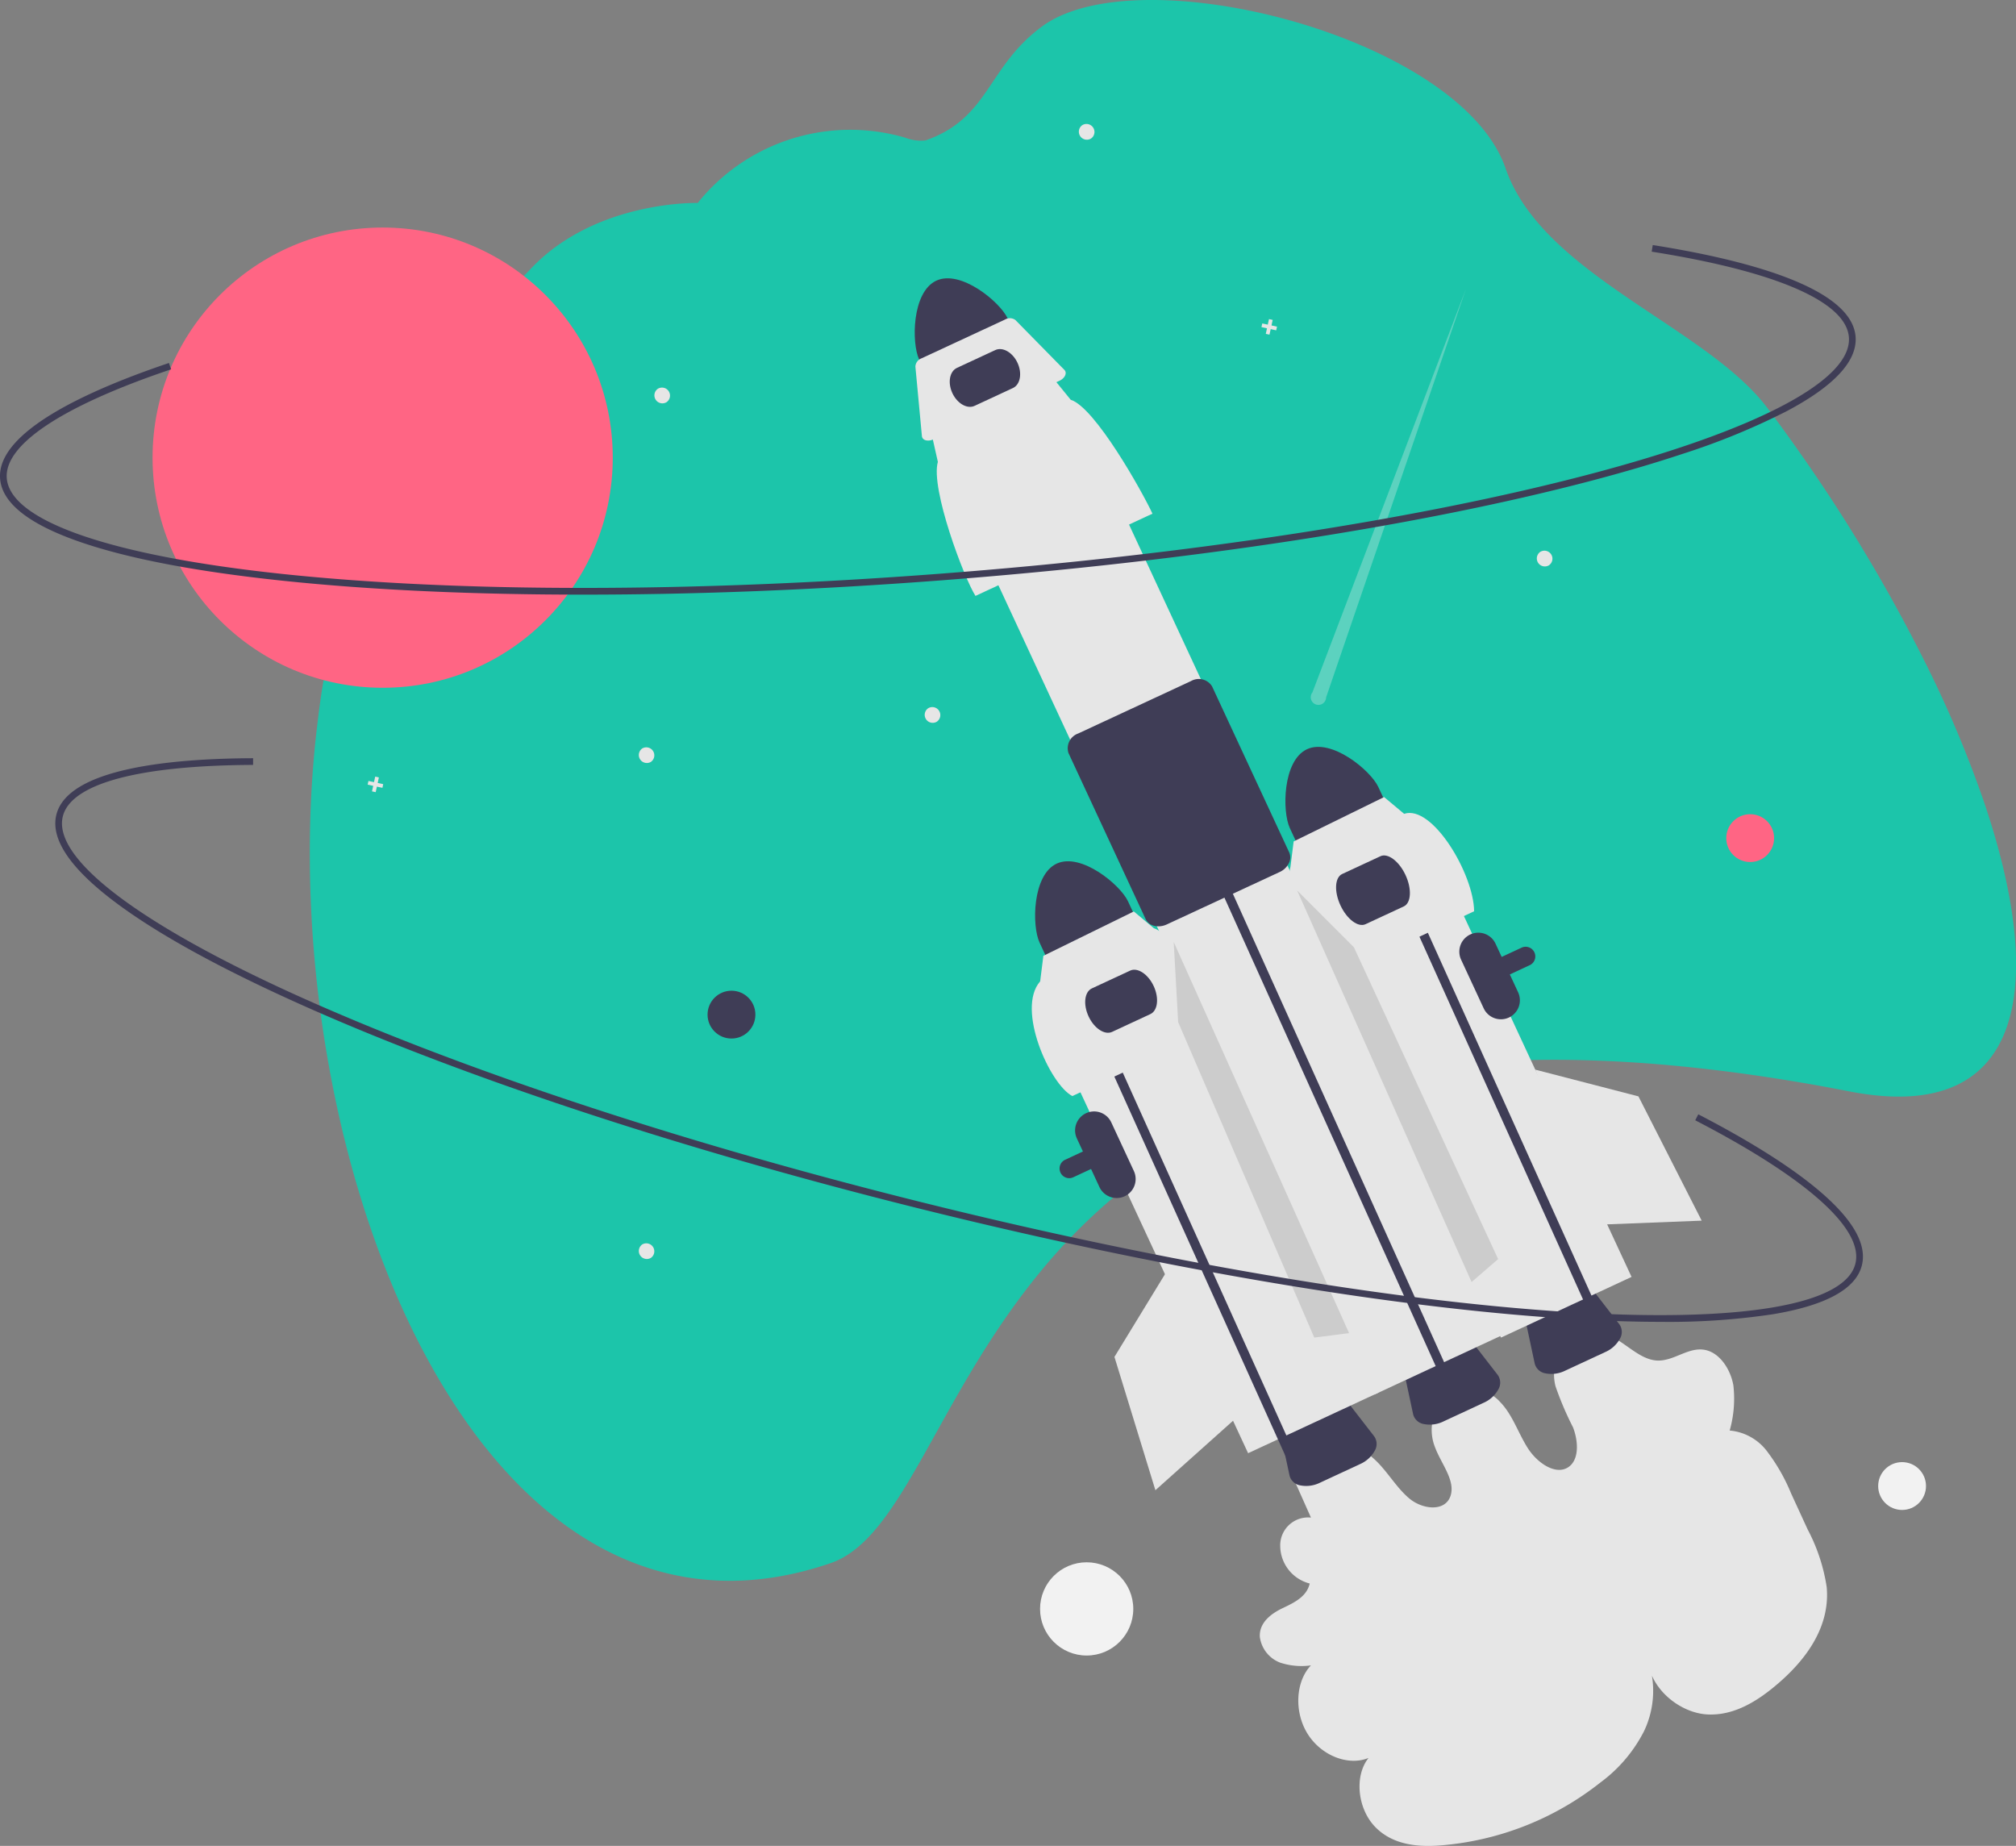 <svg xmlns="http://www.w3.org/2000/svg" width="218.852" height="200.369" viewBox="0 0 218.852 200.369">
  <rect x="0" y="0" width="218.852" height="200.369" fill="#808080" stroke="none"/>
  <g id="undraw_outer_space_re_u9vd" transform="translate(0 0)">
    <path id="Path_110" data-name="Path 110" d="M716.173,648.444l2.1,4.716a3.025,3.025,0,0,0-3.335,3.063,4.243,4.243,0,0,0,3.2,4.092c-.327,1.456-1.737,2.1-2.961,2.686s-2.543,1.564-2.452,3.115a3.476,3.476,0,0,0,2.2,2.787,7.407,7.407,0,0,0,3.349.3c-1.678,1.756-1.842,5.056-.368,7.424s4.418,3.533,6.622,2.622c-1.557,1.937-1.219,5.485.714,7.485,1.948,2.016,4.772,2.211,7.241,2a32.071,32.071,0,0,0,17.221-6.824,15.849,15.849,0,0,0,4.727-5.564,10.182,10.182,0,0,0,.391-7.831c.27,3.279,3.553,5.87,6.506,6.014s5.531-1.518,7.722-3.415c2.914-2.522,5.611-6.058,5.211-10.42a19.728,19.728,0,0,0-2.066-6.248l-1.794-3.9a20.207,20.207,0,0,0-2.554-4.5,5.707,5.707,0,0,0-4.116-2.335,12.68,12.68,0,0,0,.4-4.9c-.29-1.68-1.4-3.42-2.911-3.813-1.922-.5-3.552,1.273-5.485,1.106-1.86-.161-3.4-2.028-5.2-2.768a4.166,4.166,0,0,0-4.5.778,5.179,5.179,0,0,0-1.212,4.794,34.734,34.734,0,0,0,1.9,4.456c.582,1.51.672,3.451-.445,4.276-1.348,1-3.4-.359-4.452-2s-1.657-3.622-2.989-5a4.491,4.491,0,0,0-5.649-.875,5.071,5.071,0,0,0-1.421,5.821c.667,1.762,2.195,3.544,1.665,5.2-.56,1.753-3.01,1.531-4.488.292s-2.459-3.106-3.919-4.373a6.073,6.073,0,0,0-5.119-1.491,5.27,5.27,0,0,0-3.777,3.375" transform="translate(-575.96 -488.428)" fill="#e6e6e6"/>
    <path id="Path_111" data-name="Path 111" d="M840.169,618.691l-4.364,2.027a3.351,3.351,0,0,1-2.118.286,1.444,1.444,0,0,1-1.174-1.063L831.5,615.2a2.566,2.566,0,0,1,1.762-2.516l2.41-1.12a2.566,2.566,0,0,1,3.059.277l2.969,3.834a1.443,1.443,0,0,1,.055,1.583A3.348,3.348,0,0,1,840.169,618.691Z" transform="translate(-665.907 -471.927)" fill="#3f3d56"/>
    <path id="Path_112" data-name="Path 112" d="M292.771,96.013a85.85,85.85,0,0,1,18.8-30.086c7.035-7.3,17.983-7,17.983-7l.063-.078a21.24,21.24,0,0,1,22.446-7.012,4.733,4.733,0,0,0,2.229.3c6.962-2.437,6.635-7.936,12.642-12.367,10.517-7.757,45.4,1.129,50.321,15.4,3.987,11.569,21.783,17.177,28.432,26.026q1.559,2.076,3.06,4.2.7.987,1.391,1.988a177.139,177.139,0,0,1,12.647,21.379,124.674,124.674,0,0,1,6.33,14.96c6.934,20.27,4.563,35.372-14.556,31.641q-3.395-.664-6.627-1.189-4.68-.764-9.033-1.255-5.862-.667-11.154-.874-1.78-.072-3.494-.1c-16.9-.234-29.429,2.946-38.977,7.882q-2.428,1.252-4.6,2.649a57.248,57.248,0,0,0-6.325,4.685,61.823,61.823,0,0,0-7.621,7.808l-.127.155c-11.167,13.66-14.843,28.782-22.611,31.445-33.207,11.384-54.209-29.883-56.363-70.251q-.163-3.051-.18-6.085-.01-1.356.013-2.7c.034-2.346.137-4.677.311-6.98q.1-1.321.225-2.627c.094-.939.2-1.873.315-2.8A86.848,86.848,0,0,1,292.771,96.013Z" transform="translate(-253.813 -36.897)" fill="#1cc5aa"/>
    <path id="Path_113" data-name="Path 113" d="M726.521,371.445c-2.652,1.235-2.7,6.765-1.864,8.557l1.507,3.243,9.606-4.463-1.507-3.243C733.429,373.748,729.175,370.214,726.521,371.445Z" transform="translate(-584.638 -290.118)" fill="#3f3d56"/>
    <path id="Path_114" data-name="Path 114" d="M624.111,485.7a1.05,1.05,0,0,1-.443-2l49.608-23.048a1.05,1.05,0,0,1,.885,1.9h0L624.553,485.6A1.042,1.042,0,0,1,624.111,485.7Z" transform="translate(-508.041 -357.81)" fill="#3f3d56"/>
    <rect id="Rectangle_8" data-name="Rectangle 8" width="15.636" height="52.791" transform="translate(140.695 97.32) rotate(-24.92)" fill="#e6e6e6"/>
    <path id="Path_115" data-name="Path 115" d="M560.592,161.719c-2.652,1.235-2.7,6.765-1.864,8.557l1.507,3.243,9.606-4.463-1.507-3.243C567.5,164.021,563.245,160.488,560.592,161.719Z" transform="translate(-458.949 -131.254)" fill="#3f3d56"/>
    <path id="Path_116" data-name="Path 116" d="M785.742,641.386l-4.363,2.027a3.349,3.349,0,0,1-2.118.286,1.444,1.444,0,0,1-1.174-1.063l-1.015-4.742a2.566,2.566,0,0,1,1.762-2.516l2.41-1.12a2.566,2.566,0,0,1,3.059.276l2.969,3.834a1.444,1.444,0,0,1,.055,1.583A3.351,3.351,0,0,1,785.742,641.386Z" transform="translate(-624.68 -489.118)" fill="#3f3d56"/>
    <path id="Path_117" data-name="Path 117" d="M730.423,668.832l-4.364,2.027a3.351,3.351,0,0,1-2.118.286,1.444,1.444,0,0,1-1.174-1.063l-1.015-4.742a2.566,2.566,0,0,1,1.762-2.516l2.41-1.119a2.566,2.566,0,0,1,3.059.276l2.97,3.834a1.444,1.444,0,0,1,.055,1.583A3.349,3.349,0,0,1,730.423,668.832Z" transform="translate(-582.777 -509.908)" fill="#3f3d56"/>
    <rect id="Rectangle_9" data-name="Rectangle 9" width="15.636" height="106.711" transform="translate(104.237 54.602) rotate(-24.92)" fill="#e6e6e6"/>
    <path id="Path_118" data-name="Path 118" d="M543.981,391.436l-1.591-3.5.916-.423,1.586,3.49,22.97,50.93-.915.425" transform="translate(-410.851 -293.534)" fill="#3f3d56"/>
    <path id="Path_119" data-name="Path 119" d="M617.981,379.436l-1.591-3.5.916-.422,1.586,3.49,22.97,50.93-.915.425" transform="translate(-466.905 -284.444)" fill="#3f3d56"/>
    <path id="Path_120" data-name="Path 120" d="M589.965,221.383l-19.214,8.927c-1.223-1.9-4.911-11.655-4.083-14.549L566.047,213l13.266-6.164,1.776,2.184C583.726,209.831,588.857,218.992,589.965,221.383Z" transform="translate(-464.856 -165.625)" fill="#e6e6e6"/>
    <path id="Path_121" data-name="Path 121" d="M574.171,186.135l-13.69,6.361c-.505.235-1.043.148-1.2-.193a.469.469,0,0,1-.042-.156l-.709-7.559a1.01,1.01,0,0,1,.67-.887l9.079-4.218a1.011,1.011,0,0,1,1.11.06l5.32,5.416c.272.277.124.751-.33,1.059A1.484,1.484,0,0,1,574.171,186.135Z" transform="translate(-459.158 -144.804)" fill="#e6e6e6"/>
    <path id="Path_122" data-name="Path 122" d="M636.487,367.725a1.85,1.85,0,0,1-.44-.052,1.359,1.359,0,0,1-.945-.734l-8.37-18.015a1.693,1.693,0,0,1,1.037-2.126l12.256-5.694a1.693,1.693,0,0,1,2.293.579l8.37,18.015a1.359,1.359,0,0,1-.049,1.2,2.063,2.063,0,0,1-.988.931L637.4,367.518A2.163,2.163,0,0,1,636.487,367.725Z" transform="translate(-510.736 -267.173)" fill="#3f3d56"/>
    <rect id="Rectangle_10" data-name="Rectangle 10" width="15.636" height="52.791" transform="translate(113.248 109.867) rotate(-24.92)" fill="#e6e6e6"/>
    <path id="Path_123" data-name="Path 123" d="M580.77,197.369l-4.158,1.932c-.8.373-1.885-.248-2.413-1.385s-.3-2.364.5-2.737l4.159-1.932c.8-.373,1.885.248,2.413,1.385S581.572,197,580.77,197.369Z" transform="translate(-470.813 -155.247)" fill="#3f3d56"/>
    <path id="Path_124" data-name="Path 124" d="M614.486,422.648c-2.652,1.235-2.7,6.765-1.864,8.557l1.507,3.243,9.606-4.463-1.507-3.244C621.395,424.951,617.14,421.418,614.486,422.648Z" transform="translate(-499.774 -328.904)" fill="#3f3d56"/>
    <path id="Path_125" data-name="Path 125" d="M435.98,372.9a.868.868,0,0,1-.94-1.458A.868.868,0,0,1,435.98,372.9Z" transform="translate(-365.32 -290.198)" fill="#e6e6e6"/>
    <path id="Path_126" data-name="Path 126" d="M837.98,284.9a.868.868,0,0,1-.941-1.458A.868.868,0,0,1,837.98,284.9Z" transform="translate(-669.828 -223.54)" fill="#e6e6e6"/>
    <path id="Path_127" data-name="Path 127" d="M563.98,354.9a.868.868,0,0,1-.941-1.458A.868.868,0,0,1,563.98,354.9Z" transform="translate(-462.278 -276.563)" fill="#e6e6e6"/>
    <path id="Path_128" data-name="Path 128" d="M435.98,594.9a.868.868,0,0,1-.94-1.458A.868.868,0,0,1,435.98,594.9Z" transform="translate(-365.32 -458.359)" fill="#e6e6e6"/>
    <path id="Path_129" data-name="Path 129" d="M632.98,93.9a.868.868,0,0,1-.941-1.458A.868.868,0,0,1,632.98,93.9Z" transform="translate(-514.544 -78.86)" fill="#e6e6e6"/>
    <path id="Path_130" data-name="Path 130" d="M442.98,211.9a.868.868,0,0,1-.941-1.458A.868.868,0,0,1,442.98,211.9Z" transform="translate(-370.622 -168.243)" fill="#e6e6e6"/>
    <path id="Path_131" data-name="Path 131" d="M566.4,143.658l-.6-.131.13-.6-.4-.087-.131.6-.6-.13-.087.4.6.131-.13.6.4.087.131-.6.6.131Z" transform="translate(-427.771 -108.202)" fill="#e6e6e6"/>
    <path id="Path_132" data-name="Path 132" d="M166.305,348.437l-.6-.131.13-.6-.4-.087-.131.6-.6-.131-.087.4.6.131-.13.6.4.087.131-.6.6.13Z" transform="translate(-124.704 -263.318)" fill="#e6e6e6"/>
    <path id="Path_133" data-name="Path 133" d="M807.407,463.567a2.064,2.064,0,0,1-2.738-1l-2.452-5.279a2.061,2.061,0,1,1,3.739-1.737l2.452,5.279A2.063,2.063,0,0,1,807.407,463.567Z" transform="translate(-643.604 -353.116)" fill="#3f3d56"/>
    <path id="Path_134" data-name="Path 134" d="M635.407,543.567a2.064,2.064,0,0,1-2.738-1l-2.452-5.278a2.061,2.061,0,1,1,3.739-1.737l2.452,5.279A2.064,2.064,0,0,1,635.407,543.567Z" transform="translate(-513.316 -413.714)" fill="#3f3d56"/>
    <path id="Path_135" data-name="Path 135" d="M746.045,406.051l-16.444,7.64c-1.047-1.629-4.2-9.975-3.494-12.452l.348-2.77,9.819-4.817,2.176,1.82C741.514,394.435,746.02,402.031,746.045,406.051Z" transform="translate(-586.02 -307.132)" fill="#e6e6e6"/>
    <path id="Path_136" data-name="Path 136" d="M754.2,425.313l-4.159,1.932c-.8.373-2.023-.546-2.721-2.049s-.613-3.028.189-3.4l4.158-1.932c.8-.373,2.024.546,2.721,2.049S755,424.94,754.2,425.313Z" transform="translate(-601.806 -326.924)" fill="#3f3d56"/>
    <path id="Path_137" data-name="Path 137" d="M477.981,434.436l-1.591-3.5.916-.422,1.586,3.49,22.97,50.93-.915.425" transform="translate(-360.857 -326.105)" fill="#3f3d56"/>
    <path id="Path_138" data-name="Path 138" d="M631.492,457.254l-16.444,7.64c-2.426-1.253-6.134-9.449-3.494-12.452l.348-2.77,9.819-4.817,2.176,1.82C626.151,447.367,630.543,455.207,631.492,457.254Z" transform="translate(-498.637 -345.918)" fill="#e6e6e6"/>
    <path id="Path_139" data-name="Path 139" d="M641.628,475.75l-4.158,1.932c-.8.373-1.948-.383-2.552-1.684s-.444-2.664.359-3.037l4.159-1.932c.8-.373,1.947.383,2.552,1.684S642.43,475.377,641.628,475.75Z" transform="translate(-516.746 -365.672)" fill="#3f3d56"/>
    <circle id="Ellipse_29" data-name="Ellipse 29" cx="24.979" cy="24.979" r="24.979" transform="translate(16.562 24.699)" fill="#ff6584"/>
    <path id="Path_140" data-name="Path 140" d="M737.183,210.546l15.18-44.334-16.669,43.8a.835.835,0,1,0,1.489.531Z" transform="translate(-593.223 -134.85)" fill="#f0f0f0" opacity="0.3"/>
    <path id="Path_141" data-name="Path 141" d="M331.445,169.259q-4.457,1.481-9.883,2.91c-18.709,4.926-43.786,8.768-70.613,10.819s-52.2,2.066-71.437.042c-9.373-.986-16.786-2.4-22.034-4.215-5.556-1.917-8.475-4.228-8.677-6.867-.393-5.141,9.752-9.666,18.332-12.557l.232.689c-11.783,3.97-18.118,8.165-17.839,11.812.355,4.646,11.312,8.441,30.061,10.414,19.2,2.019,44.521,2,71.305-.044s51.815-5.883,70.483-10.8c18.231-4.8,28.484-10.217,28.128-14.863-.295-3.857-7.9-7.157-21.409-9.291l.114-.719c9.817,1.551,21.606,4.537,22.021,9.955.2,2.639-2.332,5.366-7.532,8.106A76.007,76.007,0,0,1,331.445,169.259Z" transform="translate(-148.791 -119.99)" fill="#3f3d56"/>
    <circle id="Ellipse_30" data-name="Ellipse 30" cx="2.596" cy="2.596" r="2.596" transform="translate(187.399 88.381)" fill="#ff6584"/>
    <circle id="Ellipse_31" data-name="Ellipse 31" cx="2.596" cy="2.596" r="2.596" transform="translate(203.89 158.711)" fill="#f2f2f2"/>
    <circle id="Ellipse_32" data-name="Ellipse 32" cx="5.06" cy="5.06" r="5.06" transform="translate(112.906 169.585)" fill="#f2f2f2"/>
    <circle id="Ellipse_33" data-name="Ellipse 33" cx="2.596" cy="2.596" r="2.596" transform="translate(76.811 107.54)" fill="#3f3d56"/>
    <path id="Path_142" data-name="Path 142" d="M687.226,478.768l11.2,2.9,6.868,13.491-11.612.455Z" transform="translate(-520.562 -362.659)" fill="#e6e6e6"/>
    <path id="Path_143" data-name="Path 143" d="M580.645,398.574l6.163,6.167,15.654,33.844-2.882,2.49Z" transform="translate(-439.829 -301.913)" fill="#ccc"/>
    <path id="Path_144" data-name="Path 144" d="M525.386,421.624l.484,8.705,14.775,34.237,3.777-.486Z" transform="translate(-397.971 -319.373)" fill="#ccc"/>
    <path id="Path_145" data-name="Path 145" d="M504.885,566.637l-6.031,9.871,4.446,14.471,8.661-7.748Z" transform="translate(-377.873 -429.218)" fill="#e6e6e6"/>
    <path id="Path_146" data-name="Path 146" d="M347.83,437.441q-4.7,0-10.3-.355c-19.308-1.226-44.317-5.489-70.421-12s-50.184-14.5-67.8-22.49c-8.583-3.892-15.171-7.575-19.58-10.949-4.668-3.572-6.709-6.685-6.069-9.253,1.248-5,12.3-6.1,21.357-6.135l0,.728c-12.433.051-19.768,2.034-20.654,5.583-1.128,4.521,8.073,11.578,25.243,19.363,17.581,7.971,41.617,15.943,67.68,22.447s51.026,10.759,70.291,11.982c18.814,1.2,30.252-.712,31.38-5.233.937-3.753-5.238-9.282-17.386-15.569l.334-.646c8.827,4.568,19.073,11.12,17.758,16.391-.641,2.568-3.906,4.357-9.7,5.317A76,76,0,0,1,347.83,437.441Z" transform="translate(-167.541 -293.957)" fill="#3f3d56"/>
  </g>
</svg>
